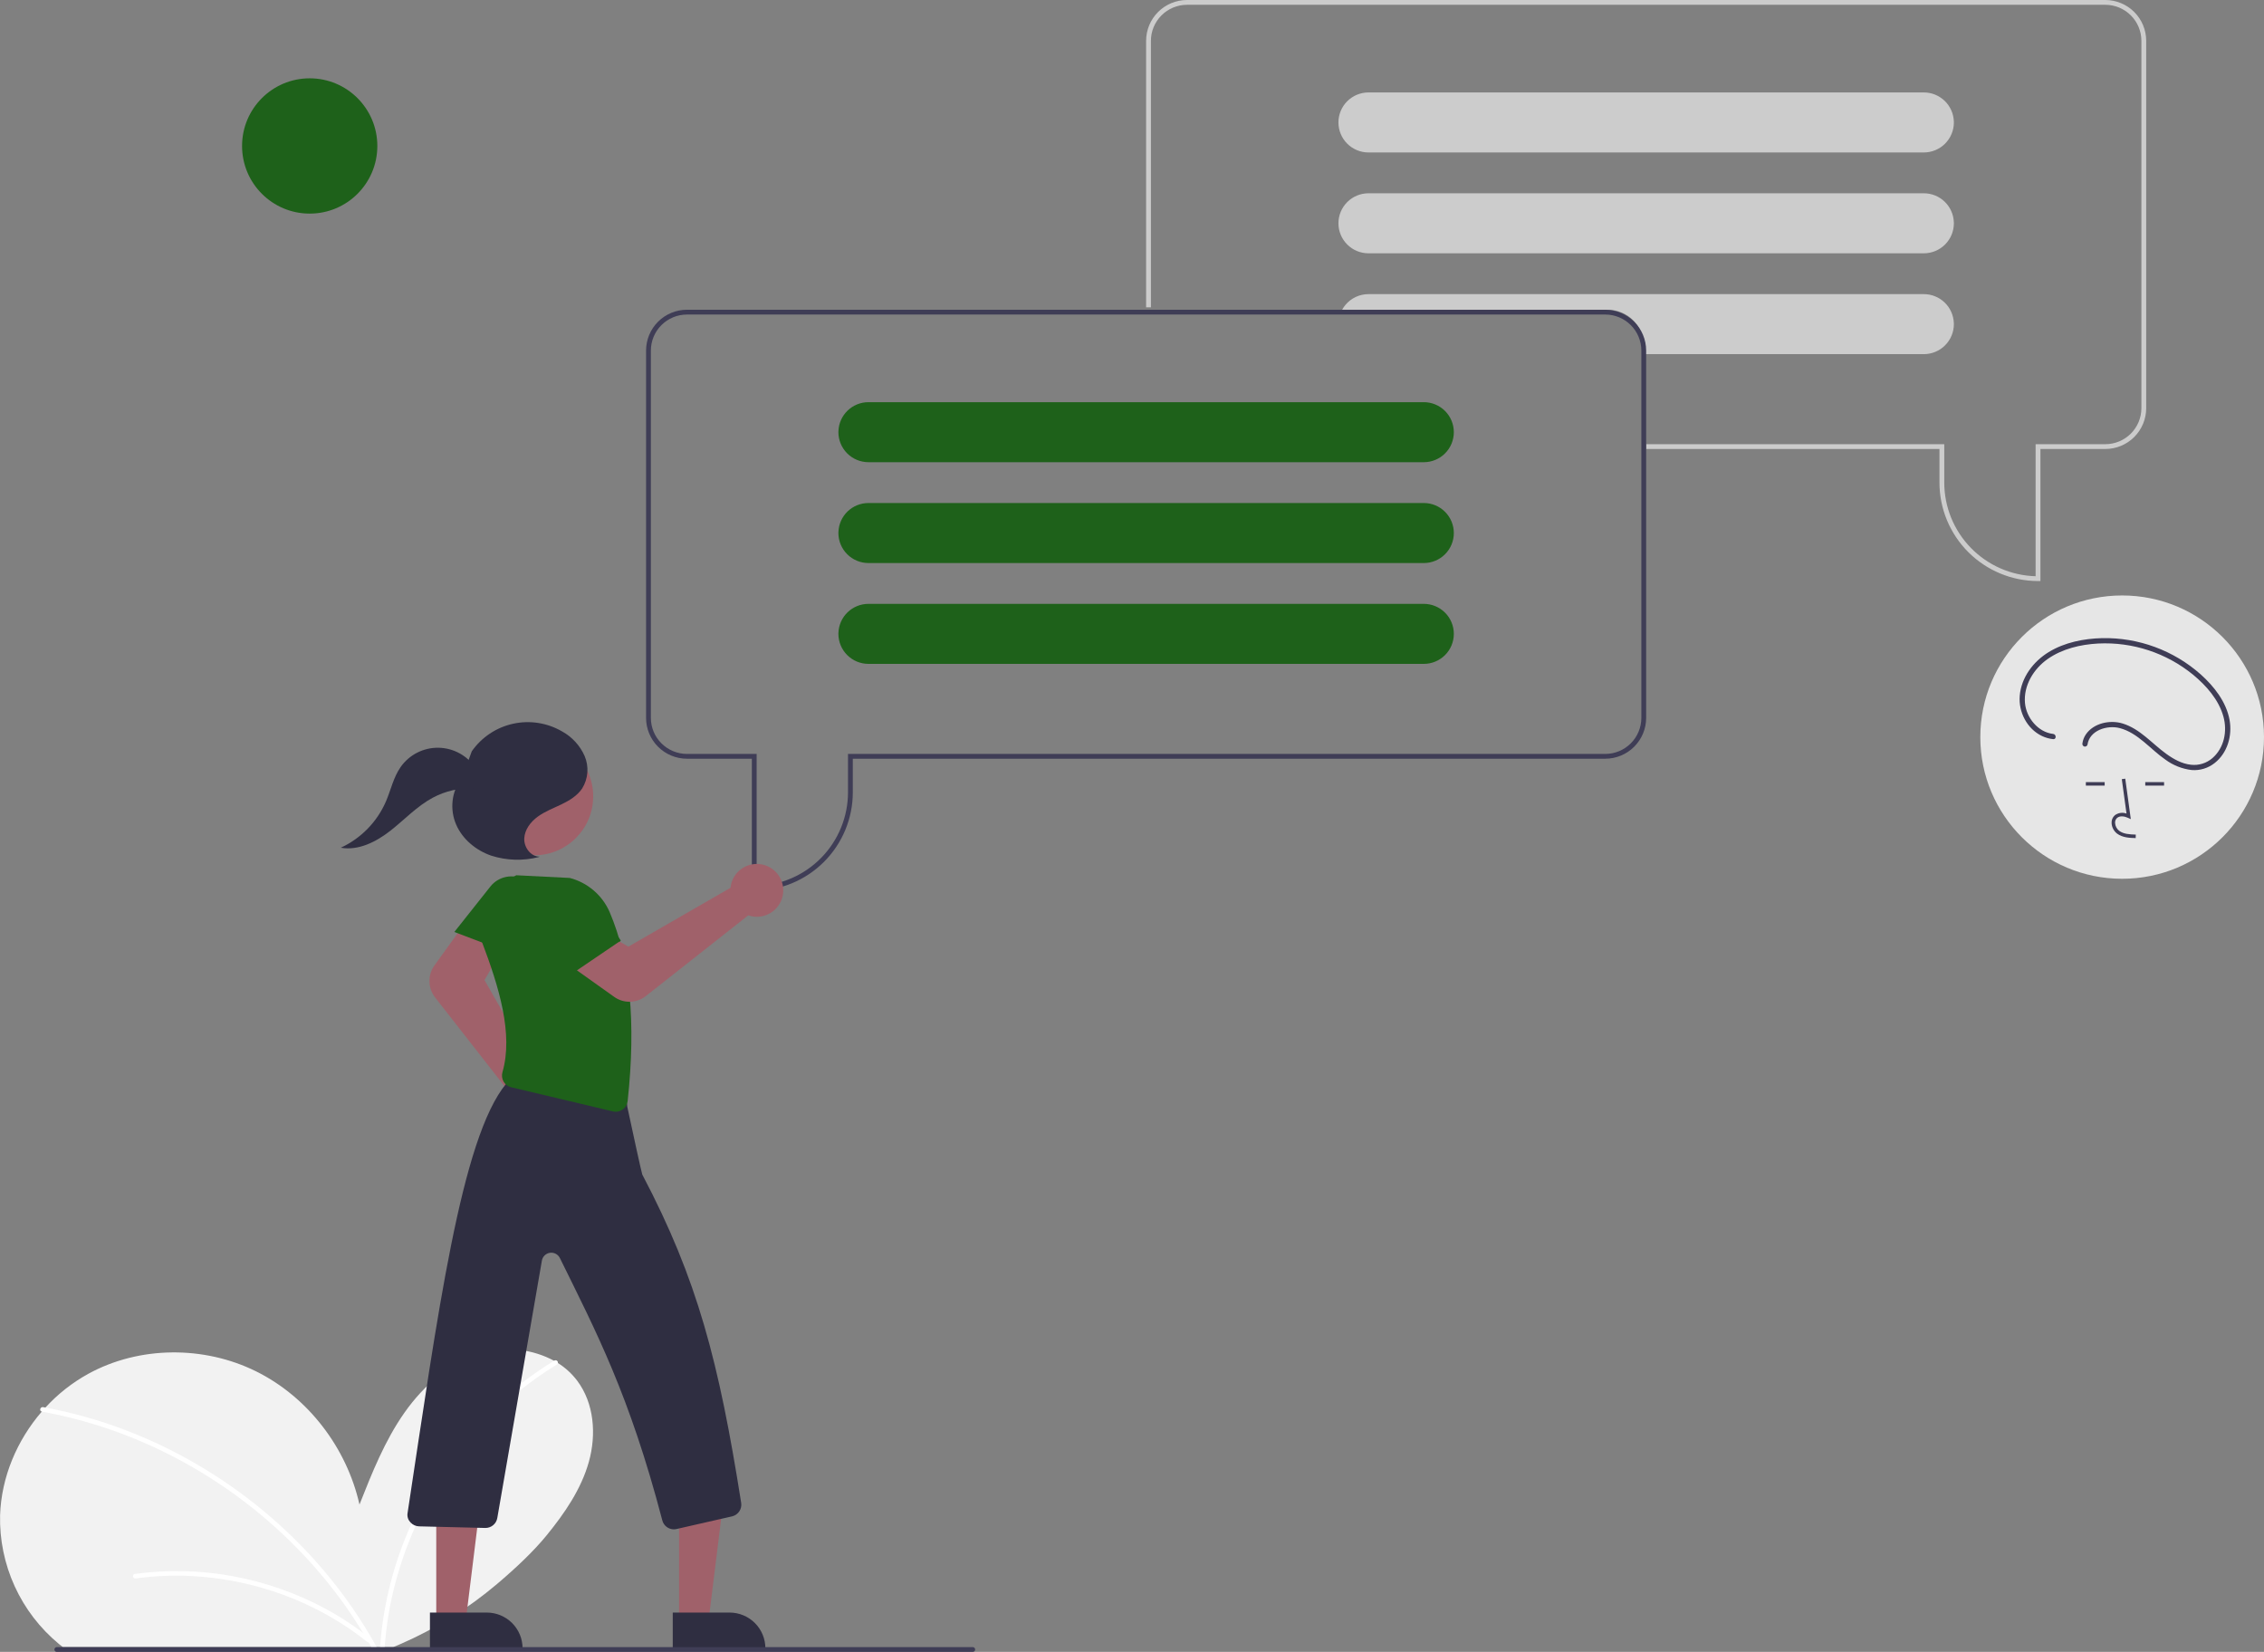 <svg width="318" height="232" viewBox="0 0 318 232" fill="none" xmlns="http://www.w3.org/2000/svg">
<rect x="0" y="0" width="318" height="232" fill="#808080" stroke="none"/>
<g clip-path="url(#clip0_2741_5)">
<path d="M286.597 81.605H286.259C282.589 81.6 279.07 80.142 276.474 77.551C273.879 74.959 272.419 71.445 272.415 67.779V63.058H231.218V62.384H273.09V67.779C273.094 71.207 274.437 74.499 276.833 76.954C279.229 79.409 282.49 80.834 285.921 80.926V62.384H295.714C297.057 62.382 298.344 61.849 299.294 60.901C300.243 59.952 300.778 58.667 300.779 57.326V5.733C300.778 4.392 300.243 3.106 299.294 2.158C298.344 1.209 297.057 0.676 295.714 0.674H166.723C165.38 0.676 164.093 1.209 163.143 2.158C162.193 3.106 161.659 4.392 161.658 5.733V43.163H160.982V5.733C160.984 4.213 161.589 2.756 162.666 1.681C163.742 0.606 165.201 0.002 166.723 0H295.714C297.236 0.002 298.695 0.606 299.771 1.681C300.847 2.756 301.453 4.213 301.454 5.733V57.326C301.453 58.845 300.847 60.303 299.771 61.377C298.695 62.452 297.236 63.056 295.714 63.058H286.597V81.605Z" fill="#CCCCCC"/>
<path d="M274.434 17.032C274.391 15.944 273.929 14.915 273.143 14.16C272.358 13.405 271.31 12.983 270.219 12.982H192.217C191.098 12.982 190.024 13.427 189.232 14.217C188.441 15.008 187.996 16.08 187.996 17.198C187.996 18.316 188.441 19.388 189.232 20.178C190.024 20.969 191.098 21.413 192.217 21.413H270.219C271.338 21.411 272.411 20.966 273.202 20.176C273.994 19.386 274.439 18.315 274.44 17.198C274.442 17.142 274.439 17.087 274.434 17.032Z" fill="#CCCCCC"/>
<path d="M274.434 31.195C274.391 30.107 273.929 29.078 273.143 28.323C272.358 27.568 271.31 27.146 270.219 27.145H192.217C191.098 27.145 190.024 27.59 189.232 28.38C188.441 29.171 187.996 30.243 187.996 31.361C187.996 32.478 188.441 33.551 189.232 34.341C190.024 35.132 191.098 35.576 192.217 35.576H270.219C271.338 35.574 272.411 35.13 273.202 34.34C273.994 33.549 274.439 32.478 274.44 31.361C274.442 31.305 274.439 31.25 274.434 31.195Z" fill="#CCCCCC"/>
<path d="M274.433 45.358C274.391 44.27 273.928 43.241 273.143 42.486C272.357 41.731 271.309 41.309 270.219 41.308H192.217C191.598 41.308 190.987 41.444 190.426 41.706C189.866 41.969 189.371 42.351 188.975 42.825C188.801 43.036 188.647 43.261 188.516 43.5H225.815C227.158 43.502 228.445 44.035 229.395 44.983C230.344 45.931 230.878 47.217 230.88 48.558V49.738H270.219C271.338 49.737 272.411 49.292 273.202 48.502C273.993 47.712 274.438 46.641 274.44 45.523C274.441 45.468 274.439 45.413 274.433 45.358Z" fill="#CCCCCC"/>
<path d="M8.279 230.889C8.463 231.04 8.647 231.184 8.835 231.326H55.233C55.578 231.184 55.922 231.038 56.265 230.889C61.163 228.76 65.722 225.926 69.797 222.476C72.502 220.187 74.991 217.824 76.795 215.609C79.313 212.518 81.631 209.15 82.709 205.313C83.785 201.475 83.464 197.077 81.06 193.894C80.316 192.915 79.401 192.079 78.359 191.424C78.186 191.315 78.011 191.21 77.832 191.112C74.842 189.504 71.353 189.085 68.067 189.939C63.419 191.138 59.556 194.486 56.801 198.413C54.045 202.338 52.256 206.846 50.493 211.304C48.704 203.347 43.286 196.22 35.968 192.597C28.652 188.974 19.563 189.017 12.402 192.942C10.149 194.184 8.114 195.785 6.377 197.682C6.204 197.867 6.035 198.057 5.869 198.249C2.376 202.288 0.191 207.46 0.012 212.794C-0.069 216.238 0.633 219.655 2.065 222.789C3.497 225.923 5.622 228.693 8.279 230.889Z" fill="#F2F2F2"/>
<path d="M53.378 231.326H54.034C54.043 231.179 54.054 231.035 54.067 230.889C54.296 228.032 54.776 225.201 55.502 222.428C57.166 216.097 60.008 210.135 63.88 204.854C67.742 199.556 72.609 195.069 78.206 191.649C78.247 191.626 78.282 191.593 78.309 191.554C78.335 191.515 78.353 191.471 78.359 191.424C78.37 191.363 78.363 191.3 78.339 191.243C78.316 191.186 78.276 191.137 78.226 191.101C78.175 191.065 78.115 191.045 78.053 191.041C77.991 191.038 77.93 191.053 77.876 191.083C77.861 191.092 77.846 191.102 77.832 191.112C74.661 193.042 71.718 195.322 69.057 197.909C64.298 202.545 60.461 208.038 57.748 214.1C55.354 219.408 53.888 225.087 53.413 230.889C53.4 231.035 53.389 231.182 53.378 231.326Z" fill="white"/>
<path d="M5.869 198.249C5.874 198.252 5.879 198.253 5.884 198.254C6.363 198.341 6.845 198.433 7.321 198.531C11.235 199.334 15.067 200.495 18.767 202.002C22.457 203.506 26.007 205.333 29.374 207.462C32.746 209.59 35.926 212.007 38.877 214.687C41.829 217.363 44.536 220.295 46.967 223.45C48.785 225.813 50.437 228.299 51.913 230.889C51.996 231.033 52.077 231.179 52.157 231.326H52.908C52.829 231.179 52.748 231.033 52.665 230.889C50.88 227.715 48.833 224.696 46.545 221.862C44.016 218.725 41.212 215.82 38.166 213.18C35.141 210.555 31.893 208.196 28.46 206.13C25.013 204.055 21.388 202.289 17.629 200.853C13.982 199.46 10.215 198.399 6.377 197.681C6.269 197.662 6.164 197.642 6.057 197.622C5.648 197.548 5.473 198.164 5.869 198.249Z" fill="white"/>
<path d="M18.916 221.049C23.485 220.422 28.125 220.526 32.661 221.359C37.184 222.184 41.55 223.709 45.603 225.877C47.881 227.1 50.042 228.526 52.062 230.138C52.391 230.402 51.924 230.863 51.597 230.602C48.054 227.787 44.083 225.558 39.834 223.998C35.618 222.441 31.187 221.543 26.697 221.337C24.156 221.22 21.61 221.335 19.091 221.681C19.007 221.701 18.919 221.689 18.844 221.646C18.769 221.604 18.713 221.534 18.687 221.452C18.665 221.369 18.676 221.279 18.719 221.204C18.762 221.128 18.833 221.073 18.916 221.049Z" fill="white"/>
<path d="M225.478 43.5H96.487C94.965 43.502 93.506 44.107 92.43 45.181C91.354 46.256 90.748 47.713 90.746 49.233V100.826C90.748 102.345 91.354 103.802 92.43 104.877C93.506 105.951 94.965 106.556 96.487 106.558H105.604V125.105H105.941C109.612 125.101 113.131 123.643 115.727 121.051C118.322 118.459 119.782 114.945 119.786 111.279V106.558H225.478C226.999 106.556 228.458 105.951 229.534 104.877C230.61 103.802 231.216 102.345 231.218 100.826V49.233C231.216 47.713 230.61 46.256 229.534 45.181C228.458 44.107 226.999 43.502 225.478 43.5ZM230.543 100.826C230.541 102.167 230.007 103.452 229.057 104.4C228.108 105.349 226.821 105.882 225.478 105.884H119.111V111.279C119.106 114.707 117.763 117.999 115.367 120.454C112.971 122.909 109.711 124.334 106.279 124.427V105.884H96.487C95.144 105.882 93.856 105.349 92.907 104.4C91.957 103.452 91.423 102.167 91.421 100.826V49.233C91.423 47.892 91.957 46.606 92.907 45.658C93.856 44.709 95.144 44.176 96.487 44.174H225.478C226.821 44.176 228.108 44.709 229.057 45.658C230.007 46.606 230.541 47.892 230.543 49.233V100.826Z" fill="#3F3D56"/>
<path d="M199.983 56.482H121.981C120.891 56.483 119.843 56.905 119.057 57.66C118.272 58.415 117.809 59.444 117.767 60.532C117.761 60.587 117.759 60.642 117.76 60.697C117.762 61.815 118.207 62.886 118.998 63.676C119.789 64.466 120.862 64.911 121.981 64.913H199.983C201.103 64.913 202.177 64.469 202.968 63.678C203.76 62.888 204.204 61.816 204.204 60.697C204.204 59.58 203.76 58.508 202.968 57.717C202.177 56.926 201.103 56.482 199.983 56.482Z" fill="#1E611A"/>
<path d="M199.983 70.645H121.981C120.891 70.646 119.843 71.068 119.057 71.823C118.272 72.578 117.809 73.607 117.767 74.695C117.761 74.75 117.759 74.805 117.76 74.861C117.762 75.978 118.207 77.049 118.998 77.839C119.789 78.63 120.862 79.074 121.981 79.076H199.983C201.103 79.076 202.177 78.632 202.968 77.841C203.76 77.051 204.204 75.978 204.204 74.861C204.204 73.743 203.76 72.671 202.968 71.88C202.177 71.09 201.103 70.645 199.983 70.645Z" fill="#1E611A"/>
<path d="M199.983 84.808H121.981C120.891 84.809 119.843 85.231 119.057 85.986C118.272 86.741 117.809 87.77 117.767 88.858C117.761 88.913 117.759 88.968 117.76 89.023C117.762 90.141 118.207 91.212 118.998 92.002C119.789 92.792 120.862 93.237 121.981 93.238H199.983C201.103 93.238 202.177 92.794 202.968 92.004C203.76 91.213 204.204 90.141 204.204 89.023C204.204 87.905 203.76 86.833 202.968 86.043C202.177 85.252 201.103 84.808 199.983 84.808Z" fill="#1E611A"/>
<path d="M75.884 159.405C75.732 159.405 75.58 159.396 75.429 159.377C74.91 159.313 74.41 159.141 73.962 158.871C73.513 158.6 73.127 158.239 72.829 157.809C72.531 157.38 72.326 156.892 72.23 156.378C72.133 155.865 72.147 155.336 72.269 154.828C72.298 154.71 72.333 154.594 72.374 154.479L61.107 140.076C60.611 139.436 60.335 138.655 60.319 137.846C60.303 137.038 60.549 136.246 61.019 135.588L64.966 130.114L70.124 134.088L68.052 137.643L76.258 152.008C76.423 152.023 76.587 152.05 76.748 152.088C77.632 152.3 78.408 152.828 78.928 153.573C79.448 154.318 79.676 155.228 79.57 156.13C79.463 157.031 79.029 157.863 78.35 158.467C77.671 159.07 76.793 159.404 75.884 159.405Z" fill="#A0616A"/>
<path d="M95.382 227.656L99.521 227.656L101.491 211.71L95.381 211.71L95.382 227.656Z" fill="#A0616A"/>
<path d="M107.505 231.494L94.494 231.495L94.494 226.475L102.478 226.474C103.138 226.474 103.792 226.604 104.401 226.856C105.011 227.109 105.566 227.478 106.032 227.945C106.499 228.411 106.869 228.964 107.122 229.573C107.375 230.182 107.505 230.835 107.505 231.494Z" fill="#2F2E41"/>
<path d="M61.276 227.656L65.416 227.656L67.385 211.71L61.275 211.71L61.276 227.656Z" fill="#A0616A"/>
<path d="M73.4 231.494L60.39 231.495L60.389 226.475L68.373 226.474C69.033 226.474 69.687 226.604 70.297 226.856C70.907 227.109 71.461 227.478 71.928 227.945C72.395 228.411 72.765 228.964 73.018 229.573C73.27 230.182 73.4 230.835 73.4 231.494Z" fill="#2F2E41"/>
<path d="M63.817 130.891L73.112 134.418L75.381 128.123C75.682 127.287 75.678 126.372 75.369 125.539C75.06 124.706 74.466 124.009 73.692 123.571C72.909 123.128 71.993 122.979 71.11 123.151C70.227 123.324 69.434 123.805 68.876 124.51L63.817 130.891Z" fill="#1E611A"/>
<path d="M94.645 214.784C94.274 214.783 93.914 214.66 93.621 214.432C93.328 214.205 93.119 213.886 93.027 213.527C88.392 195.82 83.686 186.945 78.64 176.682C78.514 176.426 78.309 176.217 78.056 176.085C77.802 175.953 77.514 175.906 77.231 175.949C76.949 175.993 76.688 176.125 76.486 176.327C76.284 176.529 76.152 176.789 76.109 177.071L69.854 213.169C69.792 213.572 69.585 213.938 69.272 214.2C68.959 214.462 68.562 214.601 68.154 214.592L58.867 214.366C58.642 214.361 58.42 214.311 58.215 214.218C58.01 214.125 57.825 213.992 57.673 213.826C57.512 213.667 57.389 213.474 57.313 213.261C57.237 213.048 57.209 212.821 57.233 212.596C61.439 184.896 64.75 159.822 71.119 152.173C71.295 152.006 71.498 151.869 71.718 151.766L71.525 151.737C71.47 151.728 71.323 151.706 71.321 151.558L71.319 151.415L71.464 151.388C71.696 151.38 71.928 151.415 72.147 151.49L86.682 153.724C87.084 153.786 87.451 153.992 87.713 154.304C87.974 154.616 88.114 155.012 88.105 155.418C88.895 159.11 90.106 164.682 90.214 164.956C97.969 179.68 100.978 191.273 104.106 211.071C104.171 211.49 104.074 211.919 103.835 212.271C103.597 212.622 103.233 212.87 102.819 212.965L95.024 214.741C94.9 214.769 94.773 214.784 94.645 214.784Z" fill="#2F2E41"/>
<path d="M86.488 156.138C86.358 156.138 86.228 156.123 86.101 156.093L71.791 152.694C71.572 152.642 71.365 152.547 71.184 152.413C71.003 152.279 70.852 152.11 70.739 151.915C70.623 151.714 70.548 151.491 70.52 151.26C70.492 151.029 70.511 150.795 70.576 150.572C72.119 145.229 70.095 138.607 67.679 132.246C67.371 130.386 67.672 128.476 68.537 126.8C69.402 125.125 70.785 123.772 72.48 122.943L72.519 122.924L80.032 123.303C81.266 123.626 82.41 124.224 83.379 125.052C84.348 125.88 85.116 126.917 85.626 128.084C88.522 134.852 89.351 143.537 88.161 154.634C88.117 155.047 87.922 155.429 87.613 155.706C87.305 155.984 86.904 156.138 86.488 156.138Z" fill="#1E611A"/>
<path d="M88.414 140.69C87.65 140.691 86.905 140.455 86.282 140.013L80.739 136.068L84.694 130.898L88.263 132.95L102.608 124.686C102.623 124.521 102.649 124.358 102.686 124.196C102.854 123.482 103.23 122.834 103.767 122.333C104.304 121.833 104.978 121.503 105.703 121.384C106.428 121.266 107.172 121.365 107.841 121.669C108.509 121.973 109.073 122.469 109.459 123.092C109.846 123.716 110.039 124.44 110.014 125.173C109.988 125.907 109.746 126.616 109.317 127.211C108.888 127.807 108.292 128.262 107.604 128.519C106.916 128.776 106.167 128.824 105.452 128.656C105.333 128.628 105.216 128.593 105.102 128.553L90.692 139.906C90.042 140.415 89.24 140.691 88.414 140.69Z" fill="#A0616A"/>
<path d="M78.981 137.677L87.203 132.094L83.339 126.629C82.826 125.903 82.073 125.382 81.212 125.158C80.351 124.933 79.439 125.019 78.636 125.402C77.824 125.788 77.177 126.452 76.811 127.274C76.447 128.095 76.388 129.02 76.645 129.881L78.981 137.677Z" fill="#1E611A"/>
<path d="M75.027 120.122C79.607 120.122 83.321 116.413 83.321 111.839C83.321 107.265 79.607 103.557 75.027 103.557C70.447 103.557 66.733 107.265 66.733 111.839C66.733 116.413 70.447 120.122 75.027 120.122Z" fill="#A0616A"/>
<path d="M75.787 120.313C74.543 120.307 73.582 118.999 73.638 117.757C73.694 116.515 74.529 115.422 75.535 114.691C76.541 113.959 77.722 113.513 78.844 112.975C79.966 112.437 81.078 111.766 81.771 110.733C82.19 110.057 82.44 109.291 82.5 108.498C82.56 107.706 82.428 106.911 82.117 106.179C81.472 104.717 80.365 103.506 78.965 102.732C76.886 101.516 74.424 101.128 72.071 101.643C69.718 102.159 67.645 103.541 66.266 105.514L64.845 109.378C63.397 111.116 63.168 113.698 64.058 115.778C64.948 117.857 66.843 119.421 68.981 120.165C71.151 120.862 73.474 120.931 75.681 120.366" fill="#2F2E41"/>
<path d="M66.826 107.912C66.258 107.037 65.483 106.316 64.569 105.81C63.656 105.305 62.632 105.032 61.588 105.015C60.544 104.999 59.512 105.239 58.582 105.714C57.653 106.19 56.855 106.887 56.259 107.743C55.262 109.176 54.899 110.943 54.213 112.548C52.971 115.424 50.711 117.741 47.866 119.058C50.357 119.495 52.839 118.229 54.831 116.672C56.822 115.115 58.574 113.215 60.804 112.024C62.559 111.09 64.53 110.638 66.517 110.713" fill="#2F2E41"/>
<path d="M136.634 232H7.98C7.891 232 7.805 231.965 7.741 231.901C7.678 231.838 7.643 231.752 7.643 231.663C7.643 231.573 7.678 231.488 7.741 231.424C7.805 231.361 7.891 231.326 7.98 231.326H136.634C136.723 231.326 136.809 231.361 136.872 231.424C136.936 231.488 136.971 231.573 136.971 231.663C136.971 231.752 136.936 231.838 136.872 231.901C136.809 231.965 136.723 232 136.634 232Z" fill="#3F3D56"/>
<path d="M298.077 123.419C309.08 123.419 318 114.511 318 103.523C318 92.535 309.08 83.628 298.077 83.628C287.074 83.628 278.154 92.535 278.154 103.523C278.154 114.511 287.074 123.419 298.077 123.419Z" fill="#E6E6E6"/>
<path d="M299.977 117.704C299.166 117.681 298.156 117.653 297.378 117.086C297.147 116.91 296.956 116.685 296.821 116.428C296.685 116.171 296.607 115.888 296.593 115.597C296.579 115.391 296.613 115.184 296.692 114.993C296.771 114.802 296.894 114.632 297.049 114.496C297.281 114.324 297.553 114.211 297.839 114.17C298.125 114.129 298.417 114.16 298.688 114.261L298.026 109.426L298.512 109.36L299.291 115.043L298.885 114.857C298.414 114.641 297.768 114.532 297.366 114.871C297.268 114.959 297.191 115.069 297.142 115.192C297.093 115.315 297.073 115.448 297.083 115.58C297.095 115.796 297.154 116.007 297.254 116.198C297.355 116.39 297.496 116.557 297.668 116.69C298.273 117.131 299.078 117.188 299.991 117.214L299.977 117.704Z" fill="#3F3D56"/>
<path d="M295.621 109.843H292.978V110.333H295.621V109.843Z" fill="#3F3D56"/>
<path d="M303.966 109.843H301.322V110.333H303.966V109.843Z" fill="#3F3D56"/>
<path d="M288.386 103.075C286.257 102.833 284.608 100.796 284.427 98.729C284.212 96.271 285.645 93.936 287.612 92.556C289.67 91.113 292.232 90.511 294.712 90.378C299.549 90.138 304.303 91.703 308.05 94.768C309.908 96.309 311.643 98.272 312.301 100.644C312.872 102.703 312.407 105.036 310.749 106.478C310.338 106.831 309.859 107.096 309.341 107.255C308.823 107.415 308.278 107.465 307.74 107.403C306.453 107.27 305.266 106.594 304.238 105.848C302.239 104.396 300.597 102.374 298.161 101.615C296.375 101.059 294.058 101.549 292.966 103.161C292.719 103.531 292.558 103.951 292.497 104.391C292.474 104.485 292.488 104.584 292.536 104.668C292.584 104.752 292.662 104.815 292.754 104.844C292.848 104.869 292.948 104.856 293.033 104.808C293.118 104.76 293.18 104.68 293.207 104.587C293.493 102.555 295.995 101.797 297.75 102.261C300.309 102.938 302.027 105.218 304.127 106.667C305.214 107.477 306.494 107.987 307.841 108.147C309.008 108.239 310.166 107.884 311.081 107.153C312.875 105.739 313.561 103.306 313.164 101.116C312.705 98.579 310.995 96.405 309.119 94.722C305.316 91.346 300.379 89.524 295.292 89.621C292.697 89.68 289.99 90.215 287.754 91.585C285.586 92.913 283.91 95.136 283.691 97.719C283.498 99.993 284.72 102.372 286.817 103.368C287.311 103.602 287.842 103.752 288.386 103.81C288.856 103.864 288.852 103.128 288.386 103.075Z" fill="#3F3D56"/>
<circle cx="43.5" cy="20.5" r="9.5" fill="#1E611A"/>
</g>
<defs>
<clipPath id="clip0_2741_5">
<rect width="318" height="232" fill="white"/>
</clipPath>
</defs>
</svg>

